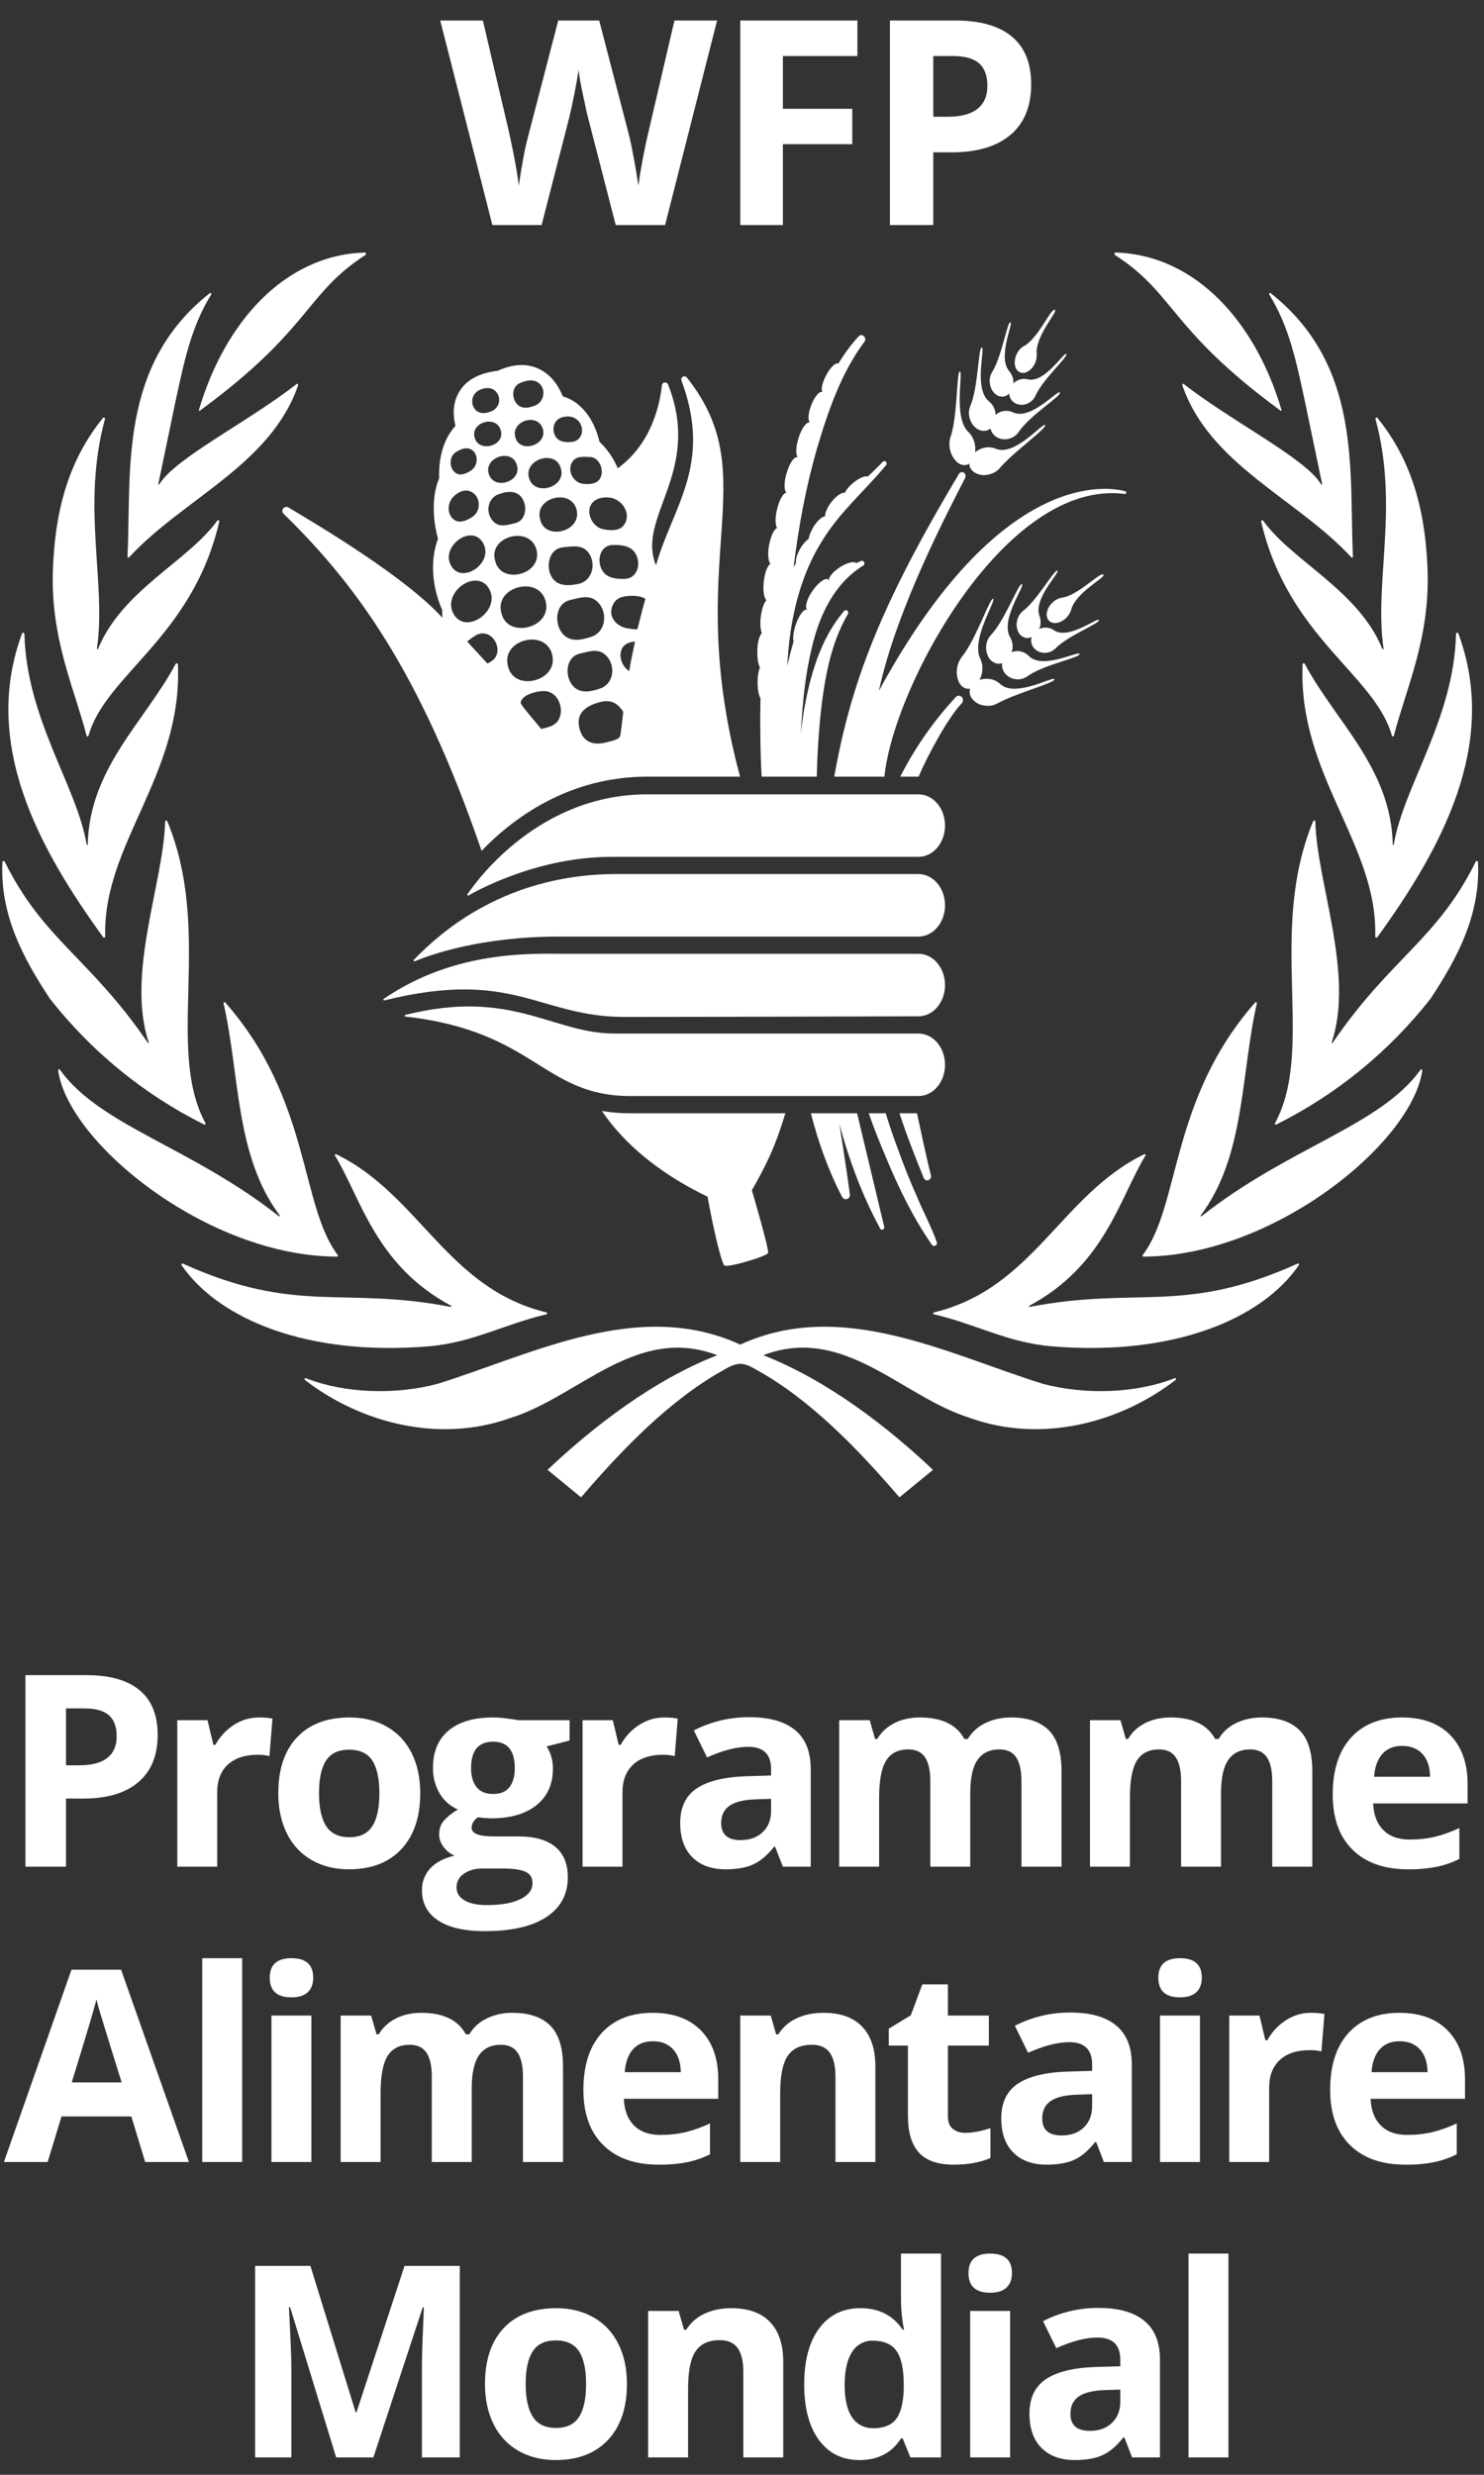 <svg width="57" height="95" viewBox="0 0 57 95" fill="none" xmlns="http://www.w3.org/2000/svg">
<rect x="0" y="0" width="57" height="95" fill="#333333" stroke="none"/>
<path fill-rule="evenodd" clip-rule="evenodd" d="M12.912 94.333L11.142 88.564H11.097C11.16 89.738 11.192 90.521 11.192 90.913V94.333H9.799V86.98H11.922L13.662 92.603H13.692L15.538 86.98H17.66V94.333H16.206V90.853C16.206 90.689 16.209 90.499 16.214 90.284C16.219 90.07 16.242 89.5 16.282 88.574H16.237L14.341 94.333H12.912ZM20.191 91.512C20.191 92.068 20.283 92.489 20.467 92.774C20.648 93.059 20.947 93.201 21.359 93.201C21.767 93.201 22.062 93.06 22.242 92.776C22.422 92.493 22.511 92.071 22.511 91.512C22.511 90.955 22.42 90.538 22.24 90.259C22.058 89.982 21.761 89.842 21.349 89.842C20.939 89.842 20.644 89.98 20.465 90.257C20.283 90.533 20.191 90.952 20.191 91.512ZM24.08 91.512C24.08 92.427 23.838 93.143 23.355 93.659C22.873 94.176 22.201 94.434 21.34 94.434C20.799 94.434 20.322 94.315 19.91 94.079C19.498 93.843 19.167 93.488 18.96 93.061C18.739 92.618 18.628 92.102 18.628 91.512C18.628 90.593 18.868 89.879 19.347 89.369C19.826 88.859 20.5 88.604 21.369 88.604C21.908 88.604 22.385 88.722 22.797 88.957C23.209 89.191 23.527 89.528 23.748 89.968C23.969 90.407 24.08 90.922 24.08 91.512ZM30.085 94.333H28.551V91.049C28.551 90.644 28.478 90.339 28.335 90.136C28.19 89.934 27.961 89.832 27.645 89.832C27.217 89.832 26.906 89.976 26.715 90.262C26.524 90.549 26.429 91.023 26.429 91.688V94.333H24.894V88.71H26.066L26.272 89.43H26.358C26.529 89.158 26.764 88.952 27.064 88.813C27.364 88.674 27.706 88.604 28.088 88.604C28.742 88.604 29.238 88.781 29.577 89.135C29.915 89.489 30.085 89.999 30.085 90.667V94.333ZM33.55 93.212C33.942 93.212 34.229 93.098 34.412 92.869C34.594 92.642 34.695 92.254 34.712 91.708V91.542C34.712 90.938 34.619 90.506 34.432 90.244C34.246 89.982 33.944 89.852 33.524 89.852C33.364 89.847 33.207 89.885 33.067 89.962C32.927 90.038 32.809 90.15 32.727 90.287C32.538 90.577 32.443 90.999 32.443 91.552C32.443 92.105 32.539 92.52 32.73 92.797C32.921 93.073 33.194 93.212 33.55 93.212ZM33.012 94.434C32.351 94.434 31.832 94.177 31.455 93.664C31.078 93.151 30.889 92.44 30.889 91.531C30.889 90.609 31.081 89.892 31.465 89.377C31.849 88.862 32.378 88.604 33.051 88.604C33.76 88.604 34.3 88.88 34.672 89.43H34.722C34.649 89.06 34.61 88.685 34.606 88.308V86.508H36.145V94.333H34.968L34.672 93.604H34.606C34.258 94.157 33.725 94.434 33.012 94.434ZM37.264 94.333H38.798V88.71H37.264V94.333ZM37.199 87.257C37.199 86.757 37.477 86.508 38.034 86.508C38.591 86.508 38.869 86.757 38.869 87.257C38.869 87.495 38.8 87.68 38.66 87.812C38.521 87.945 38.312 88.011 38.034 88.011C37.477 88.011 37.199 87.76 37.199 87.257ZM43.031 91.728L42.437 91.748C41.992 91.762 41.66 91.842 41.442 91.989C41.223 92.137 41.115 92.361 41.115 92.663C41.115 93.096 41.363 93.313 41.859 93.313C42.215 93.313 42.499 93.21 42.712 93.005C42.925 92.801 43.031 92.529 43.031 92.191V91.728ZM43.483 94.333L43.187 93.568H43.146C42.889 93.894 42.623 94.119 42.349 94.245C42.076 94.371 41.72 94.434 41.281 94.434C40.741 94.434 40.316 94.279 40.006 93.971C39.696 93.662 39.541 93.224 39.541 92.653C39.541 92.057 39.75 91.616 40.167 91.333C40.585 91.05 41.214 90.893 42.055 90.862L43.031 90.833V90.586C43.031 90.017 42.739 89.731 42.156 89.731C41.707 89.731 41.178 89.867 40.572 90.139L40.063 89.103C40.729 88.76 41.468 88.585 42.217 88.595C42.971 88.595 43.549 88.759 43.951 89.088C44.353 89.416 44.554 89.916 44.554 90.586V94.333H43.483ZM45.65 94.333H47.184V86.508H45.65V94.333ZM4.672 79.937C4.392 79.041 4.114 78.144 3.839 77.246C3.789 77.083 3.745 76.919 3.706 76.753C3.595 77.182 3.279 78.243 2.755 79.937H4.672ZM5.577 82.994L5.044 81.244H2.363L1.83 82.994H0.15L2.745 75.611H4.651L7.257 82.994H5.577ZM7.768 82.994H9.302V75.169H7.768V82.994ZM10.426 82.994H11.96V77.371H10.426V82.994ZM10.361 75.918C10.361 75.418 10.639 75.169 11.196 75.169C11.752 75.169 12.03 75.418 12.03 75.918C12.03 76.156 11.961 76.341 11.822 76.474C11.682 76.606 11.474 76.672 11.196 76.672C10.639 76.672 10.361 76.421 10.361 75.918ZM18.118 82.994H16.585V79.71C16.585 79.305 16.517 79 16.381 78.797C16.245 78.595 16.031 78.493 15.739 78.493C15.347 78.493 15.062 78.637 14.885 78.926C14.707 79.214 14.618 79.688 14.618 80.349V82.994H13.084V77.371H14.256L14.462 78.091H14.548C14.698 77.832 14.917 77.631 15.201 77.484C15.487 77.339 15.813 77.266 16.182 77.266C17.024 77.266 17.594 77.541 17.892 78.091H18.028C18.179 77.829 18.401 77.626 18.695 77.482C19.005 77.334 19.344 77.26 19.687 77.266C20.324 77.266 20.806 77.43 21.135 77.756C21.461 78.083 21.625 78.607 21.625 79.328V82.994H20.086V79.71C20.086 79.305 20.017 79 19.881 78.797C19.746 78.595 19.532 78.493 19.24 78.493C18.864 78.493 18.584 78.627 18.398 78.895C18.212 79.163 18.118 79.589 18.118 80.173V82.994ZM25.078 78.357C24.753 78.357 24.498 78.46 24.314 78.666C24.13 78.873 24.024 79.165 23.997 79.544H26.149C26.142 79.165 26.044 78.873 25.853 78.666C25.662 78.46 25.403 78.357 25.078 78.357ZM25.295 83.095C24.389 83.095 23.681 82.845 23.173 82.346C22.663 81.846 22.408 81.139 22.408 80.223C22.408 79.281 22.643 78.553 23.114 78.038C23.586 77.523 24.237 77.266 25.068 77.266C25.863 77.266 26.481 77.492 26.924 77.944C27.367 78.398 27.588 79.022 27.588 79.82V80.566H23.962C23.978 81.001 24.107 81.341 24.349 81.586C24.591 81.831 24.93 81.953 25.365 81.953C25.704 81.953 26.024 81.918 26.326 81.848C26.652 81.769 26.968 81.656 27.271 81.511V82.697C26.998 82.834 26.709 82.934 26.411 82.997C26.043 83.068 25.669 83.101 25.295 83.095ZM33.623 82.994H32.089V79.71C32.089 79.305 32.016 79 31.873 78.797C31.728 78.595 31.499 78.493 31.183 78.493C30.755 78.493 30.444 78.637 30.253 78.923C30.062 79.21 29.967 79.685 29.967 80.349V82.994H28.432V77.371H29.604L29.81 78.091H29.896C30.065 77.82 30.311 77.606 30.602 77.475C30.902 77.335 31.244 77.266 31.626 77.266C32.28 77.266 32.776 77.442 33.115 77.796C33.453 78.15 33.623 78.66 33.623 79.328V82.994ZM37.077 81.873C37.345 81.873 37.667 81.814 38.042 81.696V82.838C37.66 83.009 37.19 83.095 36.634 83.095C36.02 83.095 35.574 82.939 35.294 82.63C35.014 82.319 34.874 81.854 34.874 81.234V78.524H34.139V77.874L34.984 77.361L35.426 76.175H36.408V77.371H37.982V78.524H36.408V81.234C36.408 81.452 36.468 81.613 36.592 81.717C36.73 81.826 36.902 81.881 37.077 81.873ZM41.948 80.389L41.354 80.409C40.909 80.423 40.577 80.503 40.359 80.65C40.14 80.798 40.032 81.023 40.032 81.324C40.032 81.757 40.28 81.974 40.776 81.974C41.132 81.974 41.416 81.871 41.629 81.666C41.842 81.462 41.948 81.19 41.948 80.852V80.389ZM42.4 82.994L42.104 82.229H42.063C41.806 82.555 41.54 82.78 41.266 82.906C40.993 83.032 40.638 83.095 40.198 83.095C39.658 83.095 39.233 82.94 38.923 82.632C38.613 82.323 38.458 81.885 38.458 81.314C38.458 80.718 38.667 80.277 39.084 79.994C39.502 79.711 40.131 79.554 40.972 79.523L41.948 79.494V79.247C41.948 78.678 41.656 78.393 41.073 78.393C40.624 78.393 40.096 78.528 39.489 78.8L38.98 77.764C39.646 77.421 40.385 77.246 41.134 77.256C41.887 77.256 42.466 77.42 42.868 77.749C43.27 78.077 43.472 78.577 43.472 79.247V82.994H42.4ZM44.556 82.994H46.09V77.371H44.556V82.994ZM44.491 75.918C44.491 75.418 44.769 75.169 45.326 75.169C45.883 75.169 46.161 75.418 46.161 75.918C46.161 76.156 46.092 76.341 45.952 76.474C45.813 76.606 45.604 76.672 45.326 76.672C44.769 76.672 44.491 76.421 44.491 75.918ZM50.353 77.266C50.56 77.266 50.733 77.281 50.871 77.311L50.756 78.749C50.608 78.713 50.456 78.696 50.303 78.699C49.813 78.699 49.431 78.825 49.158 79.076C48.885 79.328 48.749 79.68 48.749 80.133V82.994H47.215V77.371H48.377L48.602 78.316H48.678C48.852 78.002 49.088 77.748 49.385 77.555C49.681 77.362 50.004 77.266 50.353 77.266ZM53.76 78.357C53.435 78.357 53.181 78.46 52.997 78.666C52.812 78.873 52.707 79.165 52.68 79.544H54.832C54.825 79.165 54.726 78.873 54.536 78.666C54.345 78.46 54.086 78.357 53.76 78.357ZM53.977 83.095C53.072 83.095 52.364 82.845 51.855 82.346C51.346 81.846 51.091 81.139 51.091 80.223C51.091 79.281 51.326 78.553 51.797 78.038C52.268 77.523 52.92 77.266 53.751 77.266C54.546 77.266 55.164 77.492 55.606 77.944C56.05 78.398 56.27 79.022 56.27 79.82V80.566H52.644C52.661 81.001 52.79 81.341 53.032 81.586C53.273 81.831 53.612 81.953 54.048 81.953C54.387 81.953 54.707 81.918 55.009 81.848C55.31 81.777 55.625 81.665 55.954 81.511V82.697C55.681 82.834 55.392 82.934 55.093 82.997C54.725 83.069 54.351 83.101 53.977 83.095ZM2.535 67.764H3.048C3.528 67.764 3.886 67.669 4.124 67.479C4.362 67.29 4.481 67.015 4.481 66.652C4.481 66.287 4.382 66.017 4.182 65.843C3.983 65.668 3.67 65.581 3.244 65.581H2.535V67.764ZM6.056 66.597C6.056 67.388 5.808 67.993 5.314 68.412C4.819 68.831 4.116 69.041 3.204 69.041H2.535V71.656H0.976V64.304H3.325C4.217 64.304 4.895 64.495 5.359 64.879C5.823 65.264 6.056 65.836 6.056 66.597ZM9.947 65.928C10.155 65.928 10.327 65.943 10.465 65.973L10.349 67.411C10.201 67.375 10.049 67.358 9.897 67.361C9.407 67.361 9.026 67.487 8.753 67.738C8.479 67.99 8.343 68.342 8.343 68.795V71.656H6.809V66.033H7.97L8.197 66.979H8.272C8.447 66.664 8.682 66.41 8.979 66.217C9.276 66.025 9.598 65.928 9.947 65.928ZM12.253 68.835C12.253 69.392 12.344 69.813 12.527 70.098C12.71 70.382 13.008 70.525 13.42 70.525C13.829 70.525 14.123 70.383 14.302 70.1C14.482 69.816 14.572 69.395 14.572 68.835C14.572 68.278 14.481 67.861 14.3 67.582C14.119 67.305 13.822 67.165 13.41 67.165C13.001 67.165 12.706 67.304 12.525 67.58C12.344 67.856 12.253 68.275 12.253 68.835ZM16.141 68.835C16.141 69.75 15.899 70.466 15.417 70.983C14.934 71.499 14.261 71.757 13.4 71.757C12.86 71.757 12.384 71.639 11.971 71.402C11.559 71.166 11.228 70.811 11.021 70.384C10.8 69.941 10.689 69.425 10.689 68.835C10.689 67.916 10.928 67.202 11.408 66.692C11.887 66.183 12.562 65.928 13.43 65.928C13.97 65.928 14.446 66.045 14.858 66.28C15.271 66.515 15.588 66.852 15.809 67.291C16.03 67.731 16.141 68.245 16.141 68.835ZM18.094 67.874C18.094 68.18 18.164 68.421 18.303 68.599C18.442 68.776 18.654 68.865 18.939 68.865C19.227 68.865 19.439 68.776 19.573 68.599C19.707 68.421 19.773 68.18 19.773 67.874C19.773 67.197 19.495 66.858 18.939 66.858C18.376 66.858 18.094 67.197 18.094 67.874ZM17.536 72.451C17.536 72.662 17.638 72.828 17.84 72.949C18.043 73.069 18.327 73.13 18.693 73.13C19.243 73.13 19.674 73.055 19.985 72.903C20.297 72.753 20.453 72.547 20.453 72.285C20.453 72.073 20.361 71.928 20.176 71.848C19.992 71.767 19.707 71.727 19.322 71.727H18.527C18.245 71.727 18.01 71.793 17.82 71.926C17.732 71.982 17.659 72.059 17.609 72.151C17.56 72.243 17.534 72.347 17.536 72.451ZM21.877 66.033V66.814L20.996 67.039C21.156 67.291 21.238 67.572 21.238 67.885C21.238 68.488 21.027 68.958 20.607 69.295C20.185 69.632 19.601 69.801 18.854 69.801L18.577 69.785L18.351 69.76C18.193 69.881 18.114 70.015 18.114 70.162C18.114 70.384 18.396 70.494 18.959 70.494H19.915C20.531 70.494 21.002 70.627 21.326 70.892C21.648 71.156 21.81 71.546 21.81 72.059C21.81 72.716 21.537 73.226 20.988 73.588C20.441 73.949 19.653 74.131 18.627 74.131C17.843 74.131 17.243 73.994 16.829 73.721C16.415 73.447 16.208 73.064 16.208 72.571C16.199 72.257 16.312 71.953 16.525 71.722C16.736 71.494 17.046 71.331 17.455 71.233C17.291 71.162 17.149 71.048 17.043 70.904C16.931 70.767 16.869 70.596 16.867 70.419C16.867 70.204 16.929 70.026 17.053 69.884C17.209 69.716 17.39 69.574 17.591 69.464C17.298 69.338 17.052 69.123 16.889 68.85C16.712 68.549 16.622 68.204 16.631 67.854C16.631 67.24 16.83 66.767 17.229 66.431C17.628 66.096 18.198 65.928 18.939 65.928C19.127 65.93 19.314 65.944 19.5 65.971C19.717 65.999 19.854 66.021 19.915 66.033H21.877ZM25.514 65.928C25.722 65.928 25.894 65.943 26.032 65.973L25.917 67.411C25.769 67.375 25.616 67.358 25.464 67.361C24.974 67.361 24.593 67.487 24.319 67.738C24.047 67.99 23.91 68.342 23.91 68.795V71.656H22.376V66.033H23.538L23.763 66.979H23.84C24.008 66.67 24.251 66.408 24.546 66.217C24.843 66.025 25.165 65.928 25.514 65.928ZM29.617 69.051L29.023 69.071C28.578 69.085 28.246 69.165 28.028 69.312C27.809 69.46 27.701 69.685 27.701 69.986C27.701 70.419 27.949 70.636 28.445 70.636C28.801 70.636 29.085 70.533 29.298 70.328C29.511 70.124 29.617 69.853 29.617 69.514V69.051ZM30.069 71.656L29.773 70.892H29.732C29.474 71.217 29.209 71.442 28.935 71.568C28.662 71.694 28.306 71.757 27.867 71.757C27.327 71.757 26.902 71.603 26.592 71.294C26.282 70.985 26.127 70.547 26.127 69.977C26.127 69.38 26.336 68.939 26.753 68.656C27.171 68.373 27.8 68.216 28.641 68.186L29.617 68.156V67.909C29.617 67.34 29.325 67.055 28.742 67.055C28.293 67.055 27.764 67.19 27.158 67.462L26.649 66.426C27.314 66.083 28.053 65.909 28.802 65.918C29.556 65.918 30.135 66.082 30.537 66.411C30.939 66.739 31.14 67.239 31.14 67.909V71.656H30.069ZM37.267 71.656H35.733V68.372C35.733 67.967 35.666 67.662 35.53 67.459C35.394 67.257 35.181 67.155 34.889 67.155C34.497 67.155 34.212 67.299 34.034 67.588C33.856 67.876 33.767 68.351 33.767 69.011V71.656H32.233V66.033H33.405L33.611 66.753H33.697C33.847 66.494 34.065 66.293 34.35 66.146C34.635 66.001 34.963 65.928 35.331 65.928C36.173 65.928 36.743 66.203 37.041 66.753H37.176C37.328 66.491 37.55 66.288 37.843 66.145C38.136 66 38.468 65.928 38.837 65.928C39.473 65.928 39.956 66.092 40.283 66.418C40.609 66.745 40.773 67.27 40.773 67.99V71.656H39.234V68.372C39.234 67.967 39.166 67.662 39.03 67.459C38.894 67.257 38.68 67.155 38.389 67.155C38.014 67.155 37.733 67.289 37.547 67.558C37.36 67.825 37.267 68.251 37.267 68.835V71.656ZM46.899 71.656H45.365V68.372C45.365 67.967 45.298 67.662 45.162 67.459C45.026 67.257 44.812 67.155 44.52 67.155C44.129 67.155 43.843 67.299 43.666 67.588C43.488 67.876 43.399 68.351 43.399 69.011V71.656H41.865V66.033H43.037L43.243 66.753H43.329C43.479 66.494 43.697 66.293 43.982 66.146C44.267 66.001 44.595 65.928 44.963 65.928C45.804 65.928 46.375 66.203 46.673 66.753H46.808C46.96 66.491 47.181 66.288 47.475 66.145C47.768 66 48.099 65.928 48.468 65.928C49.105 65.928 49.588 66.092 49.915 66.418C50.241 66.745 50.405 67.27 50.405 67.99V71.656H48.866V68.372C48.866 67.967 48.798 67.662 48.662 67.459C48.526 67.257 48.312 67.155 48.021 67.155C47.645 67.155 47.365 67.289 47.178 67.558C46.992 67.825 46.899 68.251 46.899 68.835V71.656ZM53.859 67.02C53.534 67.02 53.279 67.122 53.095 67.328C52.911 67.535 52.806 67.827 52.778 68.206H54.93C54.924 67.827 54.825 67.535 54.635 67.328C54.443 67.122 54.184 67.02 53.859 67.02ZM54.076 71.757C53.171 71.757 52.463 71.507 51.954 71.008C51.444 70.508 51.189 69.801 51.189 68.885C51.189 67.943 51.425 67.215 51.895 66.7C52.367 66.186 53.018 65.928 53.849 65.928C54.644 65.928 55.262 66.154 55.705 66.606C56.148 67.06 56.369 67.685 56.369 68.482V69.228H52.743C52.76 69.663 52.889 70.003 53.131 70.248C53.372 70.493 53.711 70.615 54.146 70.615C54.485 70.615 54.806 70.58 55.107 70.51C55.409 70.439 55.723 70.327 56.053 70.173V71.359C55.78 71.496 55.491 71.596 55.192 71.659C54.824 71.73 54.45 71.763 54.076 71.757ZM35.847 4.482H36.395C36.907 4.482 37.29 4.381 37.544 4.179C37.798 3.977 37.926 3.682 37.926 3.295C37.926 2.905 37.819 2.617 37.606 2.431C37.393 2.245 37.059 2.151 36.604 2.151H35.847V4.482ZM39.607 3.236C39.607 4.081 39.343 4.728 38.814 5.175C38.286 5.623 37.535 5.847 36.561 5.847H35.847V8.64H34.182V0.787H36.69C37.642 0.787 38.367 0.992 38.863 1.402C39.359 1.813 39.607 2.423 39.607 3.236ZM30.071 8.64H28.433V0.787H32.933V2.151H30.071V4.177H32.735V5.535H30.071V8.64ZM25.546 8.64H23.65L22.586 4.514C22.546 4.368 22.479 4.064 22.385 3.604C22.316 3.298 22.261 2.989 22.221 2.678C22.199 2.872 22.145 3.182 22.06 3.61C21.974 4.037 21.907 4.343 21.861 4.525L20.803 8.64H18.912L16.909 0.787H18.547L19.551 5.073C19.727 5.864 19.854 6.55 19.933 7.13C19.954 6.926 20.003 6.61 20.08 6.183C20.136 5.847 20.209 5.515 20.298 5.186L21.442 0.787H23.015L24.16 5.186C24.21 5.383 24.273 5.684 24.348 6.088C24.423 6.493 24.48 6.84 24.52 7.13C24.555 6.851 24.613 6.502 24.691 6.085C24.77 5.669 24.842 5.331 24.906 5.073L25.905 0.787H27.543L25.546 8.64ZM21.473 35.952C18.422 35.952 16.463 36.677 15.929 36.901C15.897 36.915 15.872 36.87 15.896 36.846C19.249 33.36 23.174 33.553 24.118 33.553H35.28C35.842 33.553 36.298 34.09 36.298 34.753C36.298 35.415 35.842 35.952 35.28 35.952H21.473ZM23.987 39.037C20.7 39.037 19.741 37.169 14.765 38.402C14.731 38.411 14.708 38.364 14.738 38.345C17.511 36.441 20.529 36.614 21.748 36.614H35.28C35.842 36.614 36.298 37.151 36.298 37.813C36.298 38.476 35.842 39.013 35.28 39.013C35.28 39.013 26.591 39.037 23.987 39.037ZM24.221 42.074C20.846 42.074 20.576 39.584 15.574 39.023C15.539 39.02 15.535 38.968 15.57 38.959C19.678 37.932 21.207 39.675 23.607 39.675H35.28C35.842 39.675 36.298 40.212 36.298 40.874C36.298 41.537 35.842 42.074 35.28 42.074H24.221ZM23.489 32.892C20.772 32.892 18.52 34.076 17.993 34.375C17.964 34.392 17.934 34.356 17.953 34.329C18.394 33.681 20.773 30.492 24.864 30.492H35.28C35.842 30.492 36.298 31.029 36.298 31.692C36.298 32.354 35.842 32.892 35.28 32.892H23.489ZM38.429 26.267C38.309 26.151 38.153 26.078 37.986 26.062C37.863 26.045 37.739 26.06 37.623 26.104C37.671 26.006 37.71 25.9 37.726 25.775C37.752 25.599 37.722 25.42 37.642 25.262C37.306 24.526 38.266 23.054 38.146 22.987C38.03 22.924 37.484 24.547 36.954 25.204C36.842 25.344 36.773 25.514 36.755 25.692C36.734 25.868 36.764 26.046 36.842 26.205C36.915 26.338 37.028 26.431 37.159 26.439C37.195 26.444 37.231 26.442 37.266 26.434C37.258 26.453 37.252 26.472 37.248 26.492C37.239 26.563 37.248 26.636 37.272 26.703C37.297 26.77 37.337 26.831 37.39 26.88C37.508 26.999 37.664 27.072 37.831 27.087C38.001 27.112 38.174 27.079 38.324 26.995C39.043 26.601 40.534 26.213 40.502 26.075C40.473 25.937 39.02 26.79 38.429 26.267ZM39.529 25.193C39.423 25.078 39.278 25.008 39.122 24.994C39.031 24.989 38.939 25.003 38.854 25.036C38.868 24.991 38.886 24.951 38.891 24.906C38.91 24.745 38.874 24.581 38.789 24.443C38.424 23.766 39.377 22.488 39.253 22.424C39.13 22.36 38.608 23.792 38.077 24.358C37.963 24.472 37.894 24.623 37.881 24.784C37.864 24.946 37.899 25.108 37.98 25.249C38.017 25.309 38.067 25.36 38.125 25.399C38.184 25.439 38.25 25.465 38.319 25.477C38.379 25.481 38.439 25.474 38.497 25.456C38.495 25.464 38.487 25.475 38.489 25.482C38.483 25.555 38.493 25.628 38.517 25.696C38.541 25.765 38.579 25.828 38.629 25.881C38.735 25.993 38.879 26.062 39.033 26.075C39.187 26.092 39.342 26.05 39.466 25.958C40.085 25.512 41.502 25.246 41.466 25.103C41.431 24.964 40.075 25.714 39.529 25.193ZM40.492 24.199C40.38 24.117 40.241 24.08 40.103 24.096C40.035 24.1 39.968 24.117 39.907 24.146C39.917 24.117 39.935 24.093 39.946 24.063C39.984 23.921 39.976 23.77 39.923 23.633C39.692 22.969 40.715 21.986 40.616 21.906C40.515 21.832 39.851 23.022 39.306 23.442C39.191 23.53 39.11 23.655 39.075 23.796C39.032 23.936 39.04 24.087 39.096 24.223C39.119 24.282 39.154 24.336 39.2 24.38C39.246 24.424 39.301 24.457 39.361 24.478C39.451 24.503 39.547 24.493 39.631 24.452C39.611 24.506 39.603 24.564 39.608 24.622C39.621 24.757 39.686 24.872 39.794 24.951C39.896 25.031 40.035 25.071 40.179 25.06C40.319 25.048 40.449 24.985 40.547 24.885C41.038 24.388 42.261 23.923 42.211 23.803C42.159 23.684 41.059 24.568 40.492 24.199ZM42.387 22.065C42.285 21.914 41.429 22.852 40.796 22.942C40.661 22.963 40.536 23.025 40.437 23.12C40.328 23.215 40.251 23.341 40.217 23.481C40.201 23.536 40.197 23.593 40.207 23.65C40.216 23.706 40.238 23.759 40.271 23.806C40.308 23.848 40.355 23.88 40.407 23.899C40.459 23.918 40.516 23.924 40.571 23.915C40.709 23.895 40.836 23.831 40.935 23.734C41.04 23.639 41.115 23.515 41.151 23.378C41.342 22.735 42.463 22.164 42.387 22.065ZM24.693 23.335C24.667 23.429 24.483 24.151 24.483 24.151C24.431 24.181 24.21 24.133 24.152 24.127C23.73 24.087 23.352 23.721 23.514 23.282C23.647 22.924 23.918 22.886 24.263 22.871C24.405 22.864 24.662 22.898 24.791 22.987C24.791 22.987 24.74 23.152 24.693 23.335ZM24.207 25.517C24.195 25.6 24.181 25.682 24.168 25.764C23.906 25.6 23.751 25.222 23.877 24.924C23.974 24.699 24.215 24.639 24.391 24.629C24.327 24.924 24.266 25.22 24.207 25.517ZM23.829 28.214C23.797 28.399 23.546 28.424 23.376 28.475C22.88 28.623 22.41 28.56 22.258 27.967C22.092 27.332 22.573 27.066 23.087 26.941C23.368 26.875 23.628 26.931 23.819 27.167C23.867 27.226 23.924 27.279 23.937 27.335C23.937 27.335 23.861 28.04 23.829 28.214ZM22.268 25.092C22.651 24.999 23.048 24.855 23.342 25.233C23.651 25.628 23.549 26.264 23.05 26.431C22.722 26.542 22.326 26.638 22.045 26.37C21.677 26.019 21.704 25.222 22.268 25.092ZM21.893 23.035C22.297 22.937 22.714 22.788 23.024 23.184C23.347 23.599 23.239 24.268 22.717 24.443C22.37 24.558 21.953 24.659 21.659 24.377C21.273 24.01 21.302 23.173 21.893 23.035ZM21.517 27.48C21.412 27.85 21.108 27.906 20.788 27.983C20.578 27.725 20.014 27.074 20.005 26.997C20.002 26.966 20.006 26.936 20.016 26.907C20.043 26.83 20.132 26.755 20.197 26.713C20.389 26.588 20.798 26.495 21.019 26.54C21.415 26.625 21.622 27.109 21.517 27.48ZM19.513 25.581C19.224 24.558 20.94 24.111 21.205 25.116C21.478 26.147 19.746 26.585 19.513 25.581ZM19.26 23.538C18.967 22.52 20.691 22.073 20.956 23.072C21.229 24.106 19.494 24.544 19.26 23.538ZM19.019 21.529C18.738 20.58 20.358 20.16 20.604 21.096C20.859 22.058 19.239 22.472 19.019 21.529ZM18.854 25.395C18.774 25.442 18.744 25.467 18.718 25.467L17.947 24.629C17.956 24.606 18.195 24.433 18.274 24.388C18.914 24.032 19.442 25.049 18.854 25.395ZM17.392 23.508C17.011 22.668 18.397 21.757 18.817 22.663C19.203 23.498 17.817 24.425 17.392 23.508ZM18.557 20.849C18.995 21.627 17.676 22.496 17.298 21.659C16.962 20.936 18.135 20.094 18.557 20.849ZM17.449 19.034C17.644 18.862 17.869 18.768 18.1 18.879C18.471 19.058 18.481 19.613 18.158 19.833C18.011 19.935 17.762 20.059 17.581 20.014C17.184 19.913 17.109 19.335 17.449 19.034ZM17.499 17.365C17.659 17.257 17.872 17.16 18.056 17.235C18.39 17.371 18.379 17.856 18.108 18.05C17.985 18.138 17.762 18.247 17.613 18.207C17.274 18.122 17.191 17.574 17.499 17.365ZM18.386 14.987C18.585 14.879 18.872 14.835 19.051 15.035C19.1 15.088 19.135 15.152 19.155 15.221C19.175 15.291 19.179 15.364 19.166 15.435C19.153 15.506 19.124 15.573 19.08 15.63C19.037 15.688 18.981 15.735 18.917 15.768C18.704 15.875 18.418 15.914 18.25 15.717C18.204 15.663 18.171 15.599 18.153 15.53C18.135 15.461 18.132 15.39 18.145 15.32C18.158 15.25 18.186 15.184 18.228 15.126C18.27 15.069 18.324 15.021 18.386 14.987ZM18.229 16.793C18.069 16.198 19.072 15.917 19.234 16.522C19.415 17.11 18.389 17.402 18.229 16.793ZM19.846 17.833C20.079 18.476 18.99 18.84 18.778 18.205C18.56 17.562 19.654 17.195 19.846 17.833ZM19.982 14.7C20.19 14.616 20.456 14.527 20.688 14.7C20.977 14.916 20.914 15.401 20.583 15.553C20.365 15.651 20.087 15.717 19.893 15.545C19.646 15.324 19.633 14.84 19.982 14.7ZM19.791 20.081C19.497 20.149 19.19 20.267 18.946 20.014C18.633 19.692 18.722 19.129 19.145 18.975C19.418 18.872 19.764 18.813 19.988 19.041C20.274 19.334 20.242 19.972 19.791 20.081ZM19.796 16.796C19.607 16.159 20.646 15.832 20.846 16.451C21.05 17.086 19.974 17.423 19.796 16.796ZM21.536 17.965C21.78 18.693 20.549 19.082 20.323 18.364C20.095 17.631 21.334 17.243 21.536 17.965ZM21.601 16.015C21.818 15.957 22.048 15.978 22.213 16.156C22.465 16.427 22.378 16.889 22.006 16.958C21.83 16.99 21.559 16.977 21.423 16.857C21.176 16.64 21.188 16.126 21.601 16.015ZM22.651 17.543C23.048 17.543 23.247 18.125 23.016 18.415C22.877 18.59 22.578 18.601 22.373 18.569C21.995 18.51 21.754 18.024 22.008 17.694C22.163 17.495 22.428 17.543 22.651 17.543ZM20.748 19.94C20.505 19.103 21.927 18.728 22.145 19.56C22.365 20.405 20.935 20.777 20.748 19.94ZM21.62 21.011C22.008 20.971 22.412 20.88 22.651 21.287C22.901 21.717 22.714 22.315 22.21 22.416C21.88 22.485 21.478 22.517 21.242 22.225C20.932 21.837 21.055 21.063 21.62 21.011ZM23.594 19.146C24.074 19.344 24.237 19.911 23.898 20.227C23.717 20.392 23.386 20.359 23.163 20.314C22.717 20.227 22.426 19.556 22.817 19.238C23.017 19.075 23.376 19.056 23.594 19.146ZM24.349 21.165C24.651 21.534 24.538 22.187 24.011 22.22C23.735 22.235 23.376 22.204 23.189 21.978C22.89 21.616 23.003 20.939 23.53 20.92C23.806 20.91 24.163 20.939 24.349 21.165ZM26.389 14.5C26.375 14.479 26.354 14.462 26.33 14.453C26.306 14.444 26.28 14.443 26.255 14.45C26.192 14.471 26.15 14.541 26.173 14.602C27.378 17.838 25.84 19.432 25.197 21.699C24.425 19.857 26.982 18.125 25.664 14.769C25.656 14.748 25.642 14.728 25.625 14.713C25.608 14.699 25.587 14.688 25.564 14.684C25.499 14.676 25.436 14.703 25.425 14.79C25.391 15.027 25.236 16.887 23.727 17.976C23.567 17.591 23.327 17.243 23.024 16.956C22.885 16.329 22.475 15.468 21.615 15.213C21.486 14.889 21.226 14.423 20.727 14.174C20.258 13.94 19.715 13.961 19.111 14.235C18.381 14.32 17.88 14.604 17.615 15.08C17.365 15.529 17.41 16.018 17.494 16.35C16.88 17.006 16.851 17.979 16.867 18.359C16.502 19.235 16.707 20.259 16.822 20.684C16.387 21.874 16.812 23.03 16.983 23.413C16.983 23.516 16.988 23.615 16.993 23.713C15.565 22.15 12.316 20.216 11.075 19.478C11.047 19.461 11.014 19.453 10.981 19.457C10.948 19.461 10.918 19.476 10.894 19.499C10.879 19.513 10.867 19.529 10.858 19.547C10.85 19.566 10.845 19.586 10.844 19.606C10.844 19.626 10.847 19.646 10.854 19.665C10.861 19.684 10.872 19.701 10.886 19.716C13.655 22.416 16.124 25.748 18.497 32.662C19.681 31.432 21.819 29.813 24.864 29.813H28.425C26.163 21.385 29.456 18.369 26.389 14.5ZM43.224 18.858C42.573 18.688 38.416 17.952 33.758 26.521C34.437 23.33 36.503 19.469 37.07 18.348V18.34C37.086 18.308 37.09 18.272 37.083 18.237C37.075 18.202 37.056 18.171 37.028 18.149C37.013 18.139 36.997 18.131 36.979 18.128C36.962 18.124 36.944 18.123 36.926 18.127C36.909 18.13 36.892 18.136 36.877 18.146C36.862 18.156 36.849 18.168 36.839 18.183C33.761 23.317 32.679 26.274 32.041 29.813H33.971C34.298 26.402 38.608 18.364 43.201 18.962H43.205C43.211 18.963 43.217 18.963 43.223 18.961C43.229 18.96 43.235 18.957 43.24 18.953C43.245 18.95 43.249 18.945 43.252 18.939C43.255 18.934 43.257 18.928 43.258 18.922C43.26 18.916 43.261 18.909 43.26 18.902C43.26 18.895 43.258 18.889 43.255 18.883C43.252 18.877 43.247 18.871 43.242 18.867C43.237 18.863 43.23 18.86 43.224 18.858ZM33.962 47.091L32.921 42.735H31.146C31.427 43.841 31.829 44.965 32.348 45.95C32.383 46.009 32.446 46.044 32.509 46.033C32.53 46.029 32.55 46.022 32.569 46.01C32.587 45.999 32.602 45.984 32.615 45.966C32.627 45.949 32.636 45.929 32.641 45.908C32.645 45.887 32.646 45.865 32.642 45.844C32.522 44.922 32.377 44.032 32.241 43.145C32.616 44.539 33.122 45.902 33.805 47.157C33.824 47.196 33.863 47.215 33.899 47.202C33.95 47.191 33.975 47.139 33.962 47.091ZM35.755 45.113C35.574 44.386 35.385 43.492 35.222 42.735H34.548C34.81 43.543 35.164 44.444 35.479 45.215C35.511 45.289 35.582 45.326 35.65 45.308C35.689 45.295 35.722 45.268 35.741 45.231C35.761 45.195 35.766 45.153 35.755 45.113ZM35.981 47.675L35.975 47.664C35.758 47.056 35.456 46.511 35.217 45.927C34.958 45.351 34.722 44.764 34.511 44.168C34.331 43.696 34.167 43.218 34.02 42.735H33.369C33.553 43.28 33.792 43.867 34.015 44.394C34.506 45.581 35.072 46.745 35.794 47.786C35.808 47.805 35.827 47.819 35.85 47.825C35.872 47.832 35.896 47.83 35.918 47.821C35.975 47.8 36.002 47.733 35.981 47.675ZM36.954 26.774C36.905 26.7 36.784 26.684 36.726 26.745C35.87 27.662 35.147 28.695 34.579 29.813H35.283C35.634 28.987 36.426 27.528 36.936 27.003L36.941 26.997C36.993 26.938 37.004 26.84 36.954 26.774ZM31.6 20.729C32.251 19.661 33.217 18.842 34.036 17.854C34.05 17.835 34.057 17.812 34.056 17.788C34.054 17.765 34.044 17.743 34.028 17.726C34.02 17.718 34.011 17.712 34.001 17.707C33.991 17.703 33.98 17.701 33.969 17.7C33.958 17.7 33.947 17.702 33.937 17.706C33.927 17.71 33.918 17.716 33.91 17.724C33.723 17.923 33.53 18.109 33.33 18.295C33.243 18.252 33.023 18.337 32.8 18.513C32.624 18.651 32.498 18.805 32.453 18.916C32.341 18.89 32.128 19.023 31.936 19.268C31.779 19.472 31.687 19.688 31.69 19.82C31.569 19.831 31.393 19.985 31.243 20.229C31.146 20.392 31.083 20.548 31.062 20.678C30.938 20.776 30.833 20.896 30.753 21.032C30.619 21.255 30.551 21.481 30.572 21.611C30.54 21.667 30.509 21.72 30.483 21.776L30.498 21.643C30.69 20.131 30.968 18.632 31.39 17.187C31.816 15.747 32.325 14.294 33.198 13.127L33.204 13.122C33.226 13.091 33.236 13.052 33.233 13.014C33.231 12.976 33.215 12.94 33.188 12.912C33.175 12.898 33.16 12.886 33.142 12.878C33.125 12.87 33.106 12.865 33.087 12.865C33.067 12.865 33.048 12.868 33.031 12.876C33.013 12.884 32.997 12.895 32.984 12.909C32.682 13.23 32.427 13.589 32.199 13.958C32.099 13.905 31.889 14.102 31.729 14.41C31.582 14.689 31.53 14.947 31.585 15.046C31.585 15.046 31.582 15.053 31.577 15.051C31.472 15.005 31.278 15.239 31.16 15.553C31.044 15.848 31.023 16.119 31.102 16.209C31.097 16.214 31.097 16.217 31.094 16.222C30.976 16.18 30.785 16.448 30.666 16.828C30.569 17.15 30.558 17.429 30.629 17.541C30.635 17.545 30.629 17.559 30.624 17.556C30.503 17.514 30.32 17.79 30.212 18.167C30.104 18.531 30.113 18.853 30.215 18.916C30.096 18.903 29.931 19.18 29.845 19.554C29.766 19.878 29.774 20.158 29.85 20.269C29.735 20.304 29.606 20.575 29.54 20.925C29.477 21.268 29.509 21.553 29.593 21.643C29.485 21.699 29.375 21.978 29.336 22.323C29.296 22.666 29.346 22.948 29.435 23.038C29.346 23.139 29.26 23.378 29.223 23.665C29.186 23.938 29.21 24.175 29.262 24.308C29.165 24.391 29.092 24.667 29.089 24.999C29.081 25.265 29.12 25.49 29.189 25.621C29.136 25.753 29.099 25.948 29.099 26.163C29.094 26.442 29.139 26.681 29.21 26.806C29.189 27.786 29.202 28.831 29.254 29.813H31.372C31.389 29.026 31.436 28.24 31.514 27.457C31.663 26.107 31.887 24.736 32.561 23.583L32.566 23.575C32.577 23.555 32.582 23.532 32.58 23.509C32.577 23.486 32.568 23.465 32.553 23.447C32.544 23.439 32.533 23.432 32.522 23.428C32.51 23.424 32.498 23.422 32.486 23.423C32.474 23.423 32.462 23.427 32.45 23.432C32.44 23.438 32.43 23.445 32.422 23.455C31.506 24.518 31.104 25.961 30.868 27.345C30.826 27.616 30.792 27.89 30.761 28.161C30.818 27.05 30.921 25.945 31.175 24.893C31.467 23.612 32.049 22.392 33.159 21.709C33.177 21.698 33.191 21.68 33.198 21.66C33.205 21.64 33.205 21.618 33.198 21.598C33.195 21.586 33.19 21.576 33.183 21.566C33.176 21.556 33.168 21.548 33.157 21.542C33.147 21.535 33.136 21.531 33.124 21.529C33.112 21.528 33.1 21.528 33.089 21.531C33.018 21.553 32.952 21.59 32.884 21.619C32.81 21.529 32.54 21.595 32.262 21.773C31.997 21.946 31.821 22.158 31.839 22.275C31.839 22.281 31.826 22.289 31.826 22.278C31.824 22.265 31.821 22.251 31.813 22.244C31.713 22.161 31.446 22.347 31.22 22.663C30.992 22.979 30.902 23.309 30.999 23.394C31.005 23.396 31.002 23.405 30.997 23.405C30.879 23.357 30.682 23.625 30.558 24C30.469 24.263 30.449 24.505 30.48 24.643C30.48 24.648 30.474 24.653 30.474 24.653C30.383 24.957 30.306 25.262 30.236 25.573C30.262 25.134 30.301 24.693 30.364 24.258C30.551 23.003 30.929 21.776 31.6 20.729ZM38.264 17.232C38.111 17.165 37.94 17.152 37.778 17.195C37.658 17.226 37.547 17.284 37.453 17.365C37.469 17.25 37.462 17.133 37.434 17.02C37.4 16.847 37.312 16.689 37.182 16.57C36.611 15.999 37.004 14.28 36.87 14.259C36.739 14.24 36.786 15.954 36.516 16.756C36.458 16.927 36.452 17.11 36.497 17.285C36.537 17.458 36.628 17.616 36.758 17.737C36.87 17.835 37.007 17.88 37.135 17.84C37.17 17.834 37.203 17.819 37.232 17.798C37.232 17.819 37.232 17.84 37.235 17.862C37.264 18.002 37.364 18.112 37.5 18.175C37.653 18.245 37.826 18.258 37.988 18.212C38.155 18.175 38.306 18.084 38.416 17.952C38.954 17.328 40.219 16.437 40.143 16.318C40.067 16.201 38.999 17.514 38.264 17.232ZM40.71 15.066C40.628 14.95 39.616 16.132 38.925 15.837C38.785 15.768 38.624 15.752 38.474 15.794C38.387 15.822 38.307 15.867 38.238 15.927C38.235 15.879 38.238 15.837 38.227 15.794C38.191 15.636 38.1 15.495 37.972 15.396C37.395 14.891 37.849 13.355 37.713 13.339C37.574 13.323 37.576 14.851 37.277 15.569C37.21 15.716 37.197 15.881 37.241 16.036C37.278 16.195 37.367 16.336 37.495 16.437C37.55 16.48 37.614 16.511 37.682 16.527C37.75 16.543 37.82 16.544 37.889 16.531C37.947 16.514 38.001 16.485 38.049 16.448C38.049 16.456 38.046 16.467 38.049 16.475C38.091 16.621 38.19 16.735 38.319 16.802C38.458 16.868 38.617 16.881 38.765 16.839C38.914 16.8 39.044 16.707 39.13 16.579C39.557 15.938 40.791 15.189 40.71 15.066ZM40.959 13.587C40.87 13.494 40.143 14.71 39.484 14.564C39.351 14.528 39.209 14.542 39.085 14.604C39.022 14.633 38.965 14.672 38.917 14.721C38.917 14.692 38.925 14.663 38.925 14.631C38.913 14.485 38.853 14.346 38.755 14.237C38.311 13.695 38.928 12.412 38.81 12.372C38.689 12.337 38.479 13.688 38.112 14.275C38.033 14.397 38 14.543 38.017 14.687C38.027 14.834 38.086 14.974 38.185 15.083C38.28 15.181 38.395 15.234 38.521 15.226C38.615 15.218 38.702 15.175 38.765 15.106C38.765 15.164 38.778 15.221 38.802 15.274C38.86 15.396 38.962 15.481 39.088 15.516C39.211 15.556 39.358 15.545 39.489 15.481C39.615 15.42 39.716 15.317 39.773 15.189C40.061 14.548 41.046 13.68 40.959 13.587ZM40.523 11.896C40.374 11.79 39.899 12.973 39.335 13.281C39.215 13.349 39.119 13.452 39.059 13.576C38.992 13.703 38.964 13.847 38.98 13.99C38.993 14.115 39.051 14.222 39.143 14.275C39.191 14.302 39.246 14.316 39.301 14.316C39.356 14.315 39.41 14.3 39.458 14.272C39.58 14.204 39.678 14.101 39.739 13.975C39.804 13.848 39.831 13.704 39.818 13.562C39.776 12.893 40.628 11.963 40.523 11.896ZM30.165 42.735H24.221C23.851 42.738 23.482 42.708 23.118 42.645C24.094 44.096 25.625 45.196 27.176 45.935C27.414 47.258 27.714 48.482 27.822 48.578C27.931 48.674 29.454 48.235 29.501 48.095C29.546 47.954 28.879 45.687 28.879 45.687C29.68 44.313 29.926 43.503 30.165 42.735ZM45.119 52.904C43.618 53.497 41.66 53.547 40.061 53.122C36.401 51.982 32.335 49.822 28.433 51.615C24.53 49.822 20.465 51.982 16.804 53.122C15.206 53.547 13.248 53.497 11.747 52.904C11.738 52.901 11.729 52.901 11.721 52.905C11.712 52.908 11.705 52.914 11.701 52.922C11.697 52.93 11.695 52.939 11.697 52.948C11.698 52.957 11.703 52.965 11.71 52.971C13.87 54.642 16.896 55.41 19.62 54.427C22.237 53.611 24.449 50.84 27.549 52.022C25.095 52.981 22.801 54.751 21.03 56.422L22.318 57.479C23.926 55.606 25.738 53.733 27.787 52.594C28.068 52.429 28.236 52.362 28.433 52.352C28.63 52.362 28.798 52.429 29.076 52.594C31.128 53.733 32.939 55.606 34.548 57.479L35.836 56.422C34.065 54.751 31.771 52.981 29.317 52.022C32.417 50.84 34.629 53.611 37.245 54.427C39.97 55.41 42.995 54.642 45.155 52.971C45.19 52.941 45.161 52.889 45.119 52.904ZM20.99 50.38C17.163 49.452 16.117 45.865 12.917 44.309C12.883 44.29 12.846 44.33 12.868 44.361C13.875 46.02 14.421 48.56 17.326 50.125C17.35 50.138 17.337 50.176 17.31 50.167C13.143 49.365 11.392 50.48 7.026 48.507C6.989 48.49 6.949 48.53 6.973 48.565C8.408 50.648 11.815 52.072 16.481 51.68C18.161 51.536 19.379 50.829 20.99 50.452C21.03 50.441 21.03 50.388 20.99 50.38ZM12.975 48.18C11.521 46.274 11.936 42.207 8.653 38.484C8.626 38.455 8.579 38.479 8.587 38.516C9.214 41.258 9.028 44.372 10.744 46.654C10.76 46.679 10.737 46.702 10.713 46.687C7.327 44.021 3.847 43.219 2.299 41.062C2.275 41.032 2.228 41.048 2.233 41.085C2.616 43.878 7.981 48.23 12.946 48.238C12.953 48.238 12.959 48.236 12.965 48.233C12.971 48.229 12.976 48.224 12.979 48.218C12.982 48.212 12.983 48.205 12.982 48.199C12.982 48.192 12.979 48.185 12.975 48.18ZM7.891 43.115C6.333 40.225 8.196 35.813 6.427 31.527C6.409 31.482 6.341 31.493 6.341 31.541C6.288 33.882 4.834 37.376 5.713 40.015C5.724 40.038 5.692 40.052 5.679 40.03C3.441 36.76 1.664 36.076 0.184 33.082C0.163 33.037 0.095 33.05 0.092 33.098C-0.003 35.133 0.898 36.791 1.913 38.332C3.506 40.364 5.531 42.016 7.842 43.168C7.876 43.185 7.907 43.149 7.891 43.115ZM6.834 25.509C6.831 25.461 6.768 25.445 6.745 25.488C5.556 27.712 3.438 29.481 3.37 32.418C3.367 32.447 3.336 32.449 3.33 32.423C2.945 30.156 1.021 27.616 0.937 24.334C0.937 24.284 0.866 24.271 0.847 24.319C-0.735 28.586 1.54 32.633 3.963 35.976C3.989 36.01 4.042 35.989 4.042 35.943C3.942 32.401 7.012 29.758 6.834 25.509ZM8.345 19.987C7.222 21.547 4.695 22.65 3.771 24.9C3.758 24.933 3.719 24.924 3.724 24.887C4.092 22.366 3.118 19.437 4.031 16.087C4.044 16.039 3.984 16.007 3.955 16.044C2.574 17.742 2.107 19.732 2.032 21.882C1.937 24.523 2.866 26.45 3.325 28.241C3.336 28.283 3.391 28.28 3.401 28.238C4.063 25.889 7.383 24.476 8.422 20.025C8.435 19.977 8.374 19.948 8.345 19.987ZM11.392 14.742C9.545 16.19 6.724 17.585 6.118 18.593C6.107 18.614 6.075 18.598 6.081 18.577L6.766 15.29C7.072 13.895 7.338 12.558 8.11 11.309C8.133 11.272 8.088 11.229 8.054 11.256C4.537 14.041 5.052 18.069 4.897 21.367C4.894 21.401 4.936 21.417 4.96 21.393C7.031 19.148 10.406 17.84 11.45 14.788C11.463 14.751 11.424 14.718 11.392 14.742ZM14.009 9.694C10.902 9.792 8.618 12.409 7.639 15.741C7.635 15.76 7.66 15.776 7.677 15.765C11.957 12.627 11.718 11.283 14.035 9.79C14.077 9.763 14.059 9.694 14.009 9.694ZM49.838 48.507C45.473 50.48 43.72 49.365 39.553 50.167C39.526 50.176 39.513 50.138 39.537 50.125C42.442 48.56 42.988 46.02 43.995 44.361C44.016 44.33 43.98 44.29 43.946 44.309C40.749 45.865 39.702 49.452 35.873 50.38C35.834 50.388 35.834 50.441 35.873 50.452C37.484 50.829 38.702 51.536 40.382 51.68C45.048 52.072 48.457 50.648 49.89 48.565C49.913 48.53 49.874 48.49 49.838 48.507ZM54.564 41.062C53.015 43.219 49.535 44.021 46.15 46.687C46.129 46.702 46.103 46.679 46.121 46.654C47.835 44.372 47.649 41.258 48.276 38.516C48.284 38.479 48.237 38.455 48.21 38.484C44.93 42.207 45.342 46.274 43.89 48.18C43.886 48.185 43.883 48.192 43.883 48.199C43.882 48.205 43.883 48.212 43.886 48.218C43.889 48.224 43.894 48.229 43.9 48.233C43.906 48.236 43.912 48.238 43.919 48.238C48.885 48.23 54.246 43.878 54.63 41.085C54.635 41.048 54.588 41.032 54.564 41.062ZM56.771 33.098C56.768 33.05 56.7 33.037 56.679 33.082C55.199 36.076 53.422 36.76 51.186 40.03C51.171 40.052 51.142 40.038 51.15 40.015C52.029 37.376 50.577 33.882 50.522 31.541C50.522 31.493 50.454 31.482 50.436 31.527C48.667 35.813 50.53 40.225 48.974 43.115C48.956 43.149 48.987 43.185 49.021 43.168C51.332 42.016 53.357 40.364 54.95 38.332C55.966 36.791 56.865 35.133 56.771 33.098ZM56.015 24.319C55.997 24.271 55.926 24.284 55.926 24.334C55.842 27.616 53.918 30.156 53.533 32.423C53.527 32.449 53.496 32.447 53.496 32.418C53.428 29.481 51.307 27.712 50.118 25.488C50.114 25.478 50.106 25.471 50.097 25.466C50.087 25.461 50.077 25.46 50.066 25.463C50.056 25.465 50.047 25.471 50.041 25.48C50.035 25.488 50.031 25.498 50.032 25.509C49.853 29.758 52.921 32.401 52.822 35.943C52.822 35.989 52.876 36.01 52.903 35.976C55.322 32.633 57.598 28.586 56.015 24.319ZM54.832 21.882C54.756 19.732 54.288 17.742 52.908 16.044C52.879 16.007 52.822 16.039 52.832 16.087C53.745 19.437 52.771 22.366 53.141 24.887C53.147 24.924 53.105 24.933 53.092 24.9C52.168 22.65 49.64 21.547 48.517 19.987C48.491 19.948 48.431 19.977 48.441 20.025C49.48 24.476 52.801 25.889 53.462 28.238C53.472 28.28 53.527 28.283 53.538 28.241C53.997 26.45 54.926 24.523 54.832 21.882ZM48.809 11.256C48.775 11.229 48.73 11.272 48.754 11.309C49.525 12.558 49.79 13.895 50.097 15.29L50.782 18.577C50.787 18.598 50.756 18.614 50.745 18.593C50.139 17.585 47.321 16.19 45.47 14.742C45.442 14.718 45.4 14.751 45.413 14.788C46.457 17.84 49.832 19.148 51.903 21.393C51.926 21.417 51.968 21.401 51.966 21.367C51.811 18.069 52.326 14.041 48.809 11.256ZM42.854 9.694C42.804 9.694 42.788 9.763 42.827 9.79C45.145 11.283 44.906 12.627 49.187 15.765C49.205 15.776 49.229 15.76 49.223 15.741C48.244 12.409 45.961 9.792 42.854 9.694Z" fill="white"/>
</svg>

